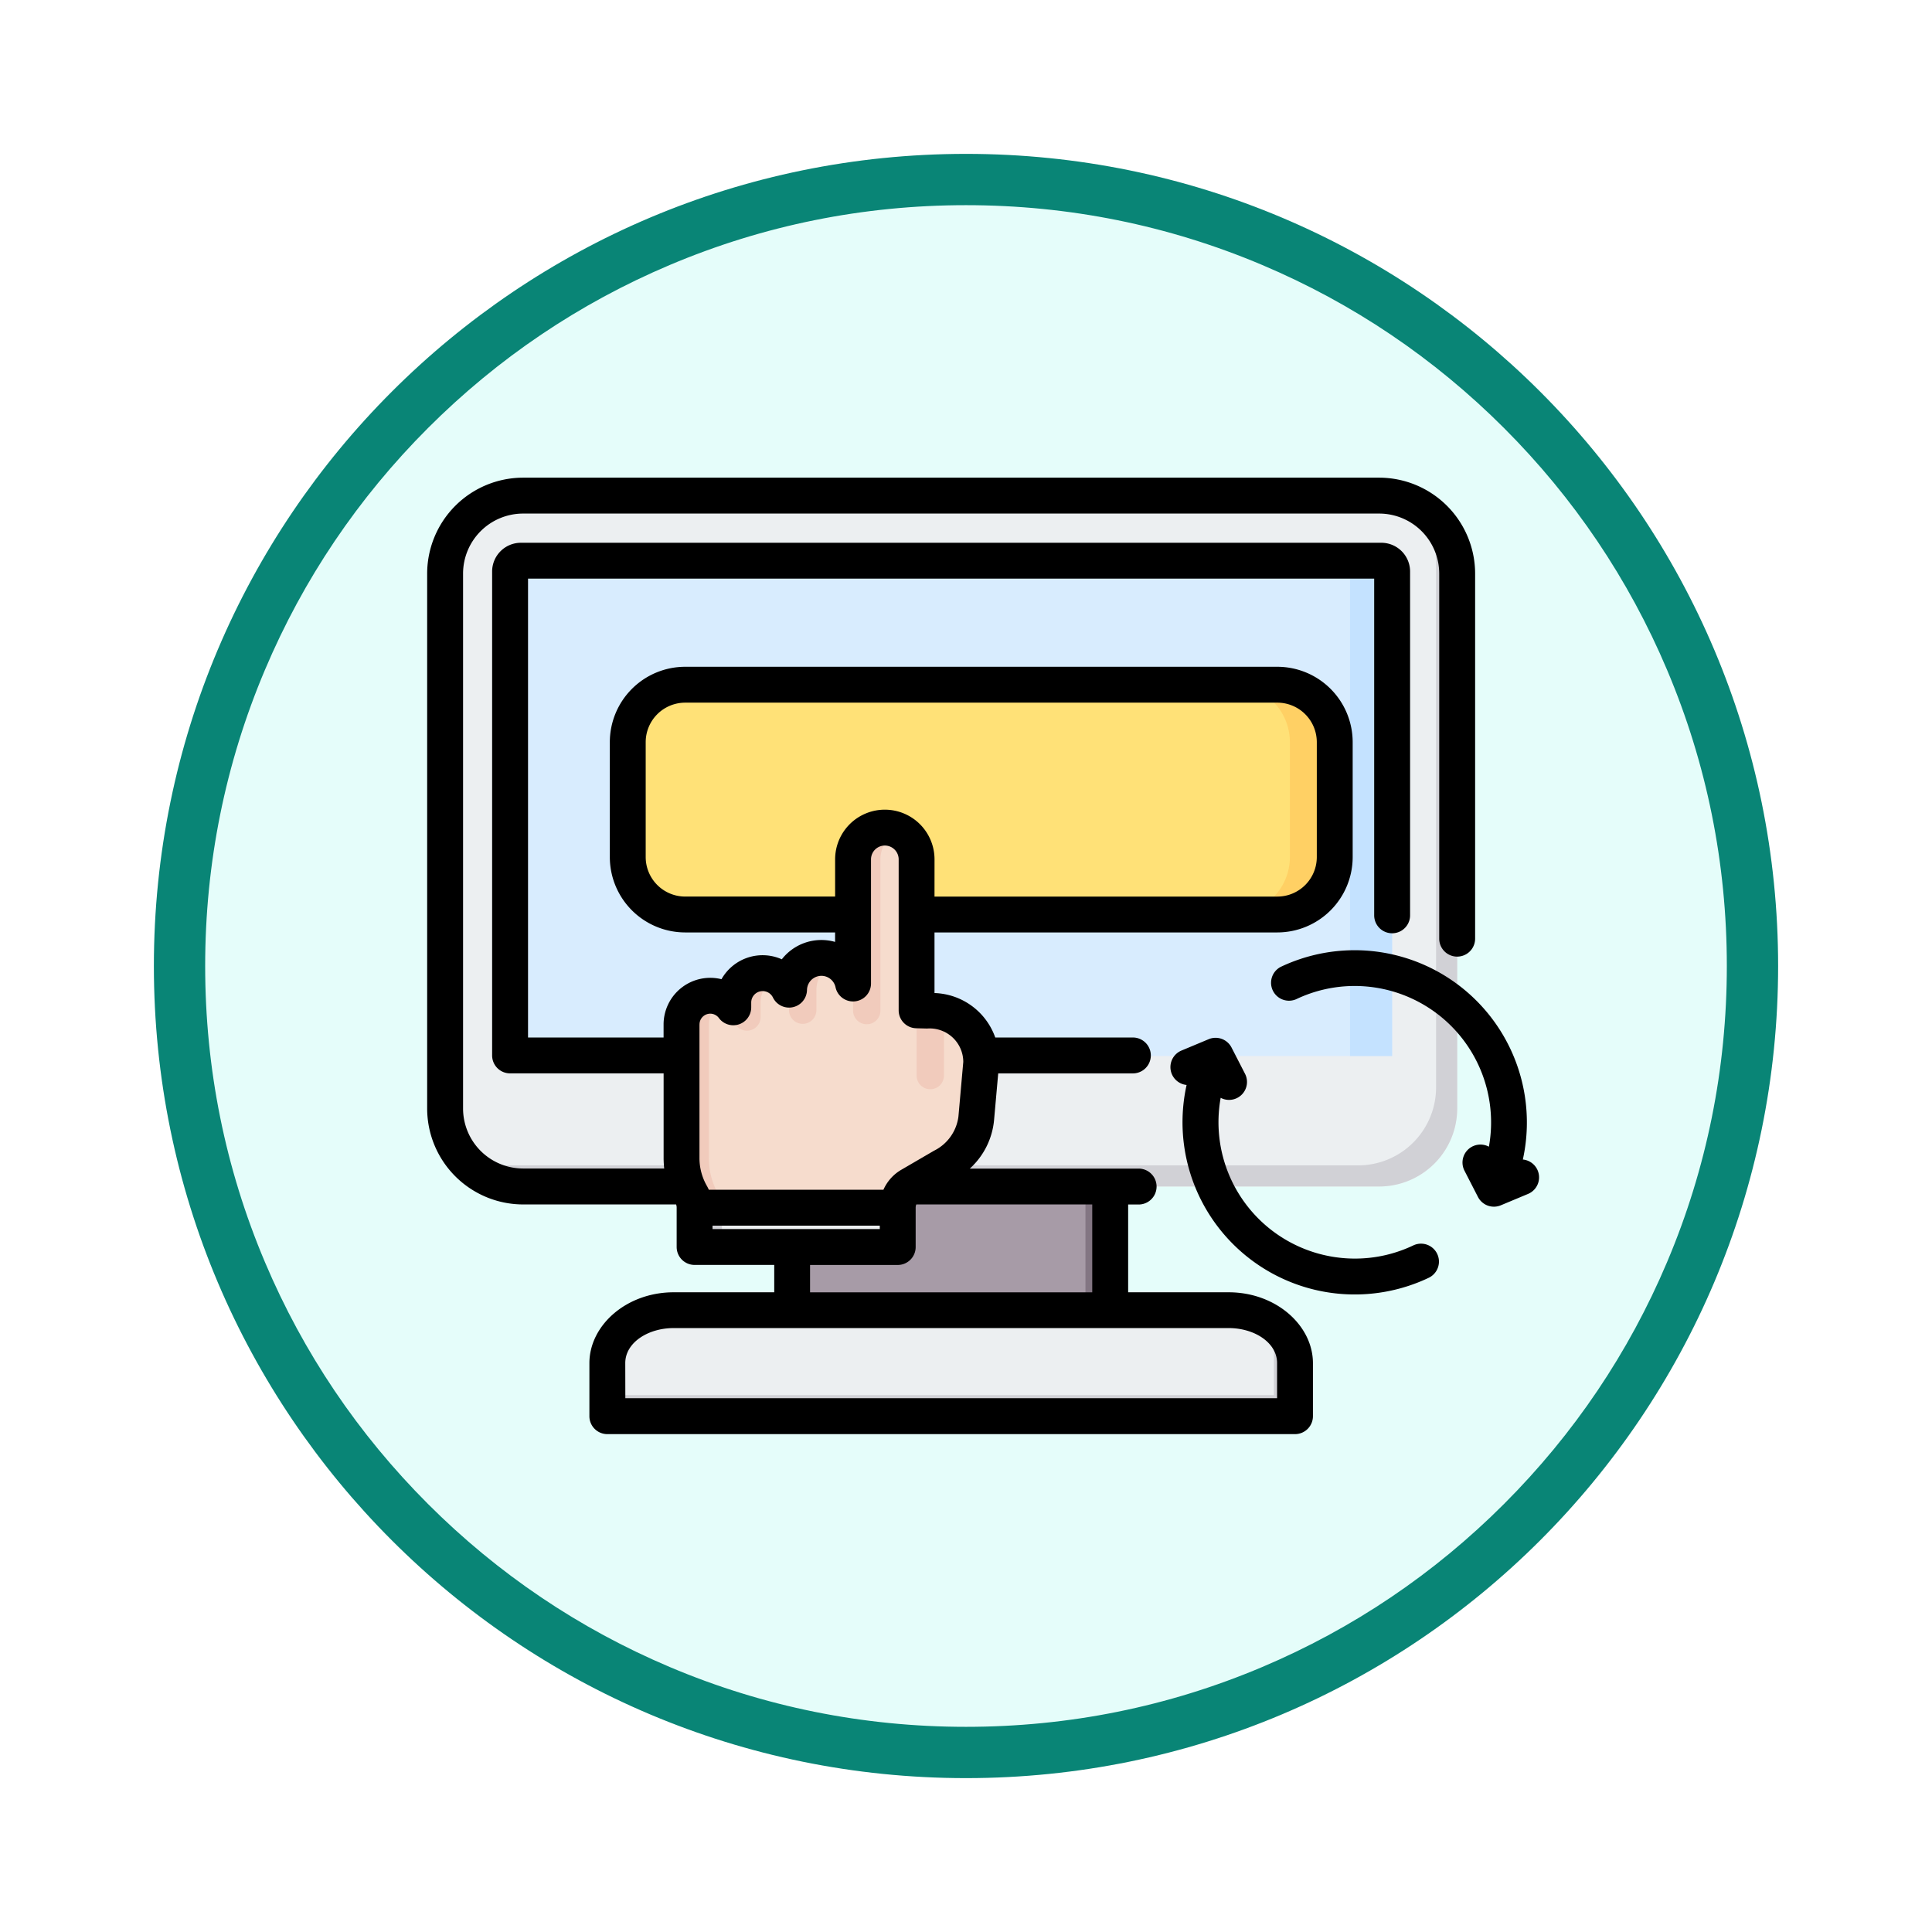 <svg xmlns="http://www.w3.org/2000/svg" xmlns:xlink="http://www.w3.org/1999/xlink" width="113" height="113" viewBox="0 0 113 113">
  <defs>
    <filter id="Path_982547" x="0" y="0" width="113" height="113" filterUnits="userSpaceOnUse">
      <feOffset dy="3" input="SourceAlpha"/>
      <feGaussianBlur stdDeviation="3" result="blur"/>
      <feFlood flood-opacity="0.161"/>
      <feComposite operator="in" in2="blur"/>
      <feComposite in="SourceGraphic"/>
    </filter>
  </defs>
  <g id="Group_1202687" data-name="Group 1202687" transform="translate(-587.088 -6431.772)">
    <g id="Group_1202634" data-name="Group 1202634">
      <g id="Group_1202604" data-name="Group 1202604" transform="translate(316.088 5561.358)">
        <g id="Group_1174813" data-name="Group 1174813" transform="translate(280 876.414)">
          <g id="Group_1201680" data-name="Group 1201680">
            <g id="Group_1201330" data-name="Group 1201330">
              <g id="Group_1172010" data-name="Group 1172010">
                <g id="Group_1171046" data-name="Group 1171046">
                  <g id="Group_1148525" data-name="Group 1148525">
                    <g transform="matrix(1, 0, 0, 1, -9, -6)" filter="url(#Path_982547)">
                      <g id="Path_982547-2" data-name="Path 982547" transform="translate(9 6)" fill="#e5fdfa">
                        <path d="M 47.5 93.5 C 41.289 93.5 35.265 92.284 29.595 89.886 C 24.118 87.569 19.198 84.252 14.973 80.027 C 10.748 75.802 7.431 70.882 5.114 65.405 C 2.716 59.735 1.5 53.711 1.5 47.5 C 1.5 41.289 2.716 35.265 5.114 29.595 C 7.431 24.118 10.748 19.198 14.973 14.973 C 19.198 10.748 24.118 7.431 29.595 5.114 C 35.265 2.716 41.289 1.5 47.5 1.5 C 53.711 1.5 59.735 2.716 65.405 5.114 C 70.882 7.431 75.802 10.748 80.027 14.973 C 84.252 19.198 87.569 24.118 89.886 29.595 C 92.284 35.265 93.5 41.289 93.5 47.5 C 93.5 53.711 92.284 59.735 89.886 65.405 C 87.569 70.882 84.252 75.802 80.027 80.027 C 75.802 84.252 70.882 87.569 65.405 89.886 C 59.735 92.284 53.711 93.5 47.5 93.5 Z" stroke="none"/>
                        <path d="M 47.5 3 C 41.491 3 35.664 4.176 30.18 6.496 C 24.881 8.737 20.122 11.946 16.034 16.034 C 11.946 20.122 8.737 24.881 6.496 30.18 C 4.176 35.664 3 41.491 3 47.5 C 3 53.509 4.176 59.336 6.496 64.82 C 8.737 70.119 11.946 74.878 16.034 78.966 C 20.122 83.054 24.881 86.263 30.18 88.504 C 35.664 90.824 41.491 92 47.5 92 C 53.509 92 59.336 90.824 64.82 88.504 C 70.119 86.263 74.878 83.054 78.966 78.966 C 83.054 74.878 86.263 70.119 88.504 64.82 C 90.824 59.336 92 53.509 92 47.5 C 92 41.491 90.824 35.664 88.504 30.18 C 86.263 24.881 83.054 20.122 78.966 16.034 C 74.878 11.946 70.119 8.737 64.82 6.496 C 59.336 4.176 53.509 3 47.5 3 M 47.5 0 C 73.734 0 95 21.266 95 47.5 C 95 73.734 73.734 95 47.5 95 C 21.266 95 0 73.734 0 47.5 C 0 21.266 21.266 0 47.5 0 Z" stroke="none" fill="#098576"/>
                      </g>
                    </g>
                  </g>
                </g>
              </g>
            </g>
          </g>
        </g>
      </g>
      <g id="subscription_13731423" transform="translate(605.072 6418.03)">
        <g id="Group_1202633" data-name="Group 1202633" transform="translate(8.047 42.727)">
          <g id="Group_1202630" data-name="Group 1202630" transform="translate(0 0)">
            <path id="Path_1043994" data-name="Path 1043994" d="M169.777,345.057h18.606v10.6H169.777Z" transform="translate(-149.482 -306.327)" fill="#a79ba7" fill-rule="evenodd"/>
            <path id="Path_1043995" data-name="Path 1043995" d="M300.67,345.057h1.444v10.6H300.67Z" transform="translate(-263.213 -306.327)" fill="#837683" fill-rule="evenodd"/>
            <path id="Path_1043996" data-name="Path 1043996" d="M87.359,419.226h40.222v-3.1c0-1.7-1.748-3.1-3.881-3.1H91.24c-2.136,0-3.881,1.4-3.881,3.1Z" transform="translate(-77.871 -365.383)" fill="#eceff1" fill-rule="evenodd"/>
            <path id="Path_1043997" data-name="Path 1043997" d="M87.359,423.326h40.222v-3.1a2.958,2.958,0,0,0-1.566-2.482,2.558,2.558,0,0,1,.332,1.252v3.1H87.359Z" transform="translate(-77.871 -369.483)" fill="#d1d1d6" fill-rule="evenodd"/>
            <path id="Path_1043998" data-name="Path 1043998" d="M19.541,49.675h50.1a4.566,4.566,0,0,1,4.552,4.552V85.534a4.566,4.566,0,0,1-4.552,4.552h-50.1a4.563,4.563,0,0,1-4.548-4.552V54.227a4.563,4.563,0,0,1,4.548-4.552Z" transform="translate(-14.993 -49.675)" fill="#eceff1" fill-rule="evenodd"/>
            <path id="Path_1043999" data-name="Path 1043999" d="M77.322,55.621a4.555,4.555,0,0,1,2.014,3.772V90.7a4.566,4.566,0,0,1-4.552,4.552h-50.1a4.565,4.565,0,0,1-3.772-2.01,4.534,4.534,0,0,0,2.538.776h50.1A4.563,4.563,0,0,0,78.1,89.47V58.159A4.51,4.51,0,0,0,77.322,55.621Z" transform="translate(-20.137 -54.841)" fill="#d1d1d6" fill-rule="evenodd"/>
            <path id="Path_1044000" data-name="Path 1044000" d="M44.637,78.712H94.963a.631.631,0,0,1,.629.629v28.343H44V79.341A.632.632,0,0,1,44.637,78.712Z" transform="translate(-40.2 -74.905)" fill="#d8ecfe" fill-rule="evenodd"/>
            <path id="Path_1044001" data-name="Path 1044001" d="M413.832,78.712H416.3a.631.631,0,0,1,.629.629v28.343h-2.465V79.341a.634.634,0,0,0-.633-.629Z" transform="translate(-361.537 -74.905)" fill="#c4e2ff" fill-rule="evenodd"/>
          </g>
          <g id="Group_1202631" data-name="Group 1202631" transform="translate(10.685 11.062)">
            <path id="Path_1044002" data-name="Path 1044002" d="M137.838,137.405a3.362,3.362,0,0,0-3.36-3.36H99.848a3.362,3.362,0,0,0-3.36,3.36v6.72a3.362,3.362,0,0,0,3.36,3.36h34.63a3.362,3.362,0,0,0,3.36-3.36Z" transform="translate(-96.488 -134.045)" fill="#ffe177" fill-rule="evenodd"/>
            <path id="Path_1044003" data-name="Path 1044003" d="M366.232,147.485a3.362,3.362,0,0,0,3.36-3.36v-6.72a3.362,3.362,0,0,0-3.36-3.36h2.622a3.362,3.362,0,0,1,3.36,3.36v6.72a3.362,3.362,0,0,1-3.36,3.36Z" transform="translate(-330.864 -134.045)" fill="#ffd064" fill-rule="evenodd"/>
          </g>
          <g id="Group_1202632" data-name="Group 1202632" transform="translate(13.831 19.419)">
            <path id="Path_1044004" data-name="Path 1044004" d="M134.225,208.484v-8.845a1.858,1.858,0,0,0-3.717,0v7.26a1.894,1.894,0,0,0-3.745.361,1.719,1.719,0,0,0-3.264.752v.28a1.677,1.677,0,0,0-3.023,1v7.786a4.256,4.256,0,0,0,.571,2.179,1.528,1.528,0,0,1,.193.756v1.695a.6.6,0,0,0,.6.6h10.68a.6.6,0,0,0,.6-.6v-1.695a1.5,1.5,0,0,1,.762-1.327l1.887-1.1a3.635,3.635,0,0,0,1.947-2.8l.29-3.258a2.929,2.929,0,0,0-3.139-3.045Z" transform="translate(-120.477 -197.781)" fill="#f6dccd" fill-rule="evenodd"/>
            <path id="Path_1044005" data-name="Path 1044005" d="M122.957,207.819a1.667,1.667,0,0,0-.8-.2,1.684,1.684,0,0,0-1.679,1.679v7.786a4.256,4.256,0,0,0,.571,2.179,1.528,1.528,0,0,1,.193.756v1.695a.6.6,0,0,0,.6.6h1.6a.6.6,0,0,1-.6-.6v-1.695a1.542,1.542,0,0,0-.193-.756,4.258,4.258,0,0,1-.571-2.179v-7.786A1.684,1.684,0,0,1,122.957,207.819Zm3.807-.559a1.9,1.9,0,0,1,1.892-1.857,1.875,1.875,0,0,1,.8.178,1.9,1.9,0,0,0-1.092,1.679v1.2a.8.8,0,1,1-1.6,0Zm-.743-.766a1.722,1.722,0,0,0-.918,1.518v.849a.8.8,0,1,1-1.6,0v-.849a1.724,1.724,0,0,1,1.719-1.718A1.706,1.706,0,0,1,126.021,206.494Zm7.147-8.53a1.836,1.836,0,0,0-.8-.183,1.864,1.864,0,0,0-1.858,1.858v8.845a.8.8,0,0,0,1.6,0v-8.845A1.866,1.866,0,0,1,133.168,197.964Zm2.66,10.638a3.836,3.836,0,0,0-.959-.117h-.643v3.8a.8.8,0,1,0,1.6,0Z" transform="translate(-120.477 -197.781)" fill="#f1cbbc" fill-rule="evenodd"/>
            <path id="Path_1044006" data-name="Path 1044006" d="M138.18,367.353H126.3v1.695a.6.6,0,0,0,.6.6h10.68a.6.6,0,0,0,.6-.6Z" transform="translate(-125.536 -345.119)" fill="#eceff1" fill-rule="evenodd"/>
            <path id="Path_1044007" data-name="Path 1044007" d="M127.9,367.353h-1.6v1.741l0,.029,0,.016v.014a.053.053,0,0,1,0,.015l0,.014.013.044,0,.013,0,.015.006.013a.043.043,0,0,0,.006.015.205.205,0,0,0,.012.026l.006.013.015.026c0,.009.01.016.014.025l.017.023.007.013.009.01.019.023.02.022.02.02.02.019c.007.006.014.013.023.019l.023.017.012.007.012.009.025.014.026.015.013.006.026.013.015.006.013,0,.014,0,.013.006.014,0,.015,0,.014,0,.044.009H128.5a.6.6,0,0,1-.6-.6Z" transform="translate(-125.536 -345.119)" fill="#d1d1d6" fill-rule="evenodd"/>
          </g>
        </g>
        <path id="Path_1044008" data-name="Path 1044008" d="M21.559,84.188H12.6a5.618,5.618,0,0,1-5.6-5.6V47.28a5.619,5.619,0,0,1,5.6-5.6H62.694a5.619,5.619,0,0,1,5.6,5.6V68.643a1.049,1.049,0,1,1-2.1,0V47.28a3.514,3.514,0,0,0-3.5-3.5H12.6a3.514,3.514,0,0,0-3.5,3.5V78.586a3.514,3.514,0,0,0,3.5,3.5h8.264a5.9,5.9,0,0,1-.034-.645V76.522H11.853A1.049,1.049,0,0,1,10.8,75.473V47.168a1.682,1.682,0,0,1,1.684-1.68H62.81a1.682,1.682,0,0,1,1.68,1.68V67.278a1.049,1.049,0,0,1-2.1,0V47.586H12.9V74.424h7.928v-.763a2.73,2.73,0,0,1,3.387-2.647,2.761,2.761,0,0,1,3.528-1.164,2.935,2.935,0,0,1,3.116-1.017v-.554H22.093a4.411,4.411,0,0,1-4.409-4.409V57.15a4.411,4.411,0,0,1,4.409-4.409h34.63a4.411,4.411,0,0,1,4.409,4.409v6.72a4.411,4.411,0,0,1-4.409,4.409H36.674v3.545a3.9,3.9,0,0,1,3.553,2.6h8.049a1.049,1.049,0,1,1,0,2.1H40.4l-.242,2.723a4.374,4.374,0,0,1-1.42,2.845h9.875a1.049,1.049,0,1,1,0,2.1H48v5.134h5.878c2.768,0,4.93,1.937,4.93,4.147v3.1a1.049,1.049,0,0,1-1.049,1.049H17.538a1.049,1.049,0,0,1-1.049-1.049v-3.1c0-2.21,2.162-4.147,4.93-4.147H27.3v-1.6H22.642a1.049,1.049,0,0,1-1.049-1.049v-2.3a.51.51,0,0,0-.034-.192Zm1.368-10.527v7.784a3.266,3.266,0,0,0,.438,1.666q.06.107.11.219H33.686a2.539,2.539,0,0,1,1.069-1.183l1.888-1.1a2.6,2.6,0,0,0,1.429-1.987h0s.285-3.209.285-3.21a1.964,1.964,0,0,0-2.117-1.95h0l-.642-.017a1.049,1.049,0,0,1-1.02-1.049V64.006a.809.809,0,1,0-1.618,0v7.261a1.049,1.049,0,0,1-2.074.222.844.844,0,0,0-1.67.155,1.049,1.049,0,0,1-1.989.447.669.669,0,0,0-1.273.289v.279a1.049,1.049,0,0,1-1.89.627.629.629,0,0,0-1.135.374Zm13.747-7.479H56.723a2.312,2.312,0,0,0,2.311-2.311V57.15a2.312,2.312,0,0,0-2.311-2.311H22.093a2.312,2.312,0,0,0-2.311,2.311v6.72a2.312,2.312,0,0,0,2.311,2.311h8.768V64.006a2.907,2.907,0,1,1,5.814,0ZM45.9,84.187H35.609a.5.5,0,0,0-.037.192v2.3a1.049,1.049,0,0,1-1.049,1.049H29.395v1.6H45.9ZM23.691,85.428v.2h9.783v-.2Zm-5.1,10.093H56.711V93.468c0-1.2-1.33-2.049-2.832-2.049H21.419c-1.5,0-2.832.85-2.832,2.049Zm34.82-17.566a7.979,7.979,0,0,0,7.845,9.4,7.932,7.932,0,0,0,3.435-.777,1.049,1.049,0,0,1,.906,1.892A10.075,10.075,0,0,1,51.418,77.2a1.049,1.049,0,0,1-.3-2.012l1.591-.665a1.049,1.049,0,0,1,1.338.488l.788,1.534a1.049,1.049,0,0,1-1.425,1.406Zm17.678,3.606a1.049,1.049,0,0,1,.3,2.012l-1.591.665a1.049,1.049,0,0,1-1.338-.488l-.788-1.534A1.049,1.049,0,0,1,69.1,80.811a7.979,7.979,0,0,0-7.845-9.4,7.933,7.933,0,0,0-3.435.777A1.049,1.049,0,0,1,56.91,70.3,10.075,10.075,0,0,1,71.085,81.562Z" transform="translate(0 0)" fill-rule="evenodd"/>
      </g>
    </g>
  </g>
</svg>

